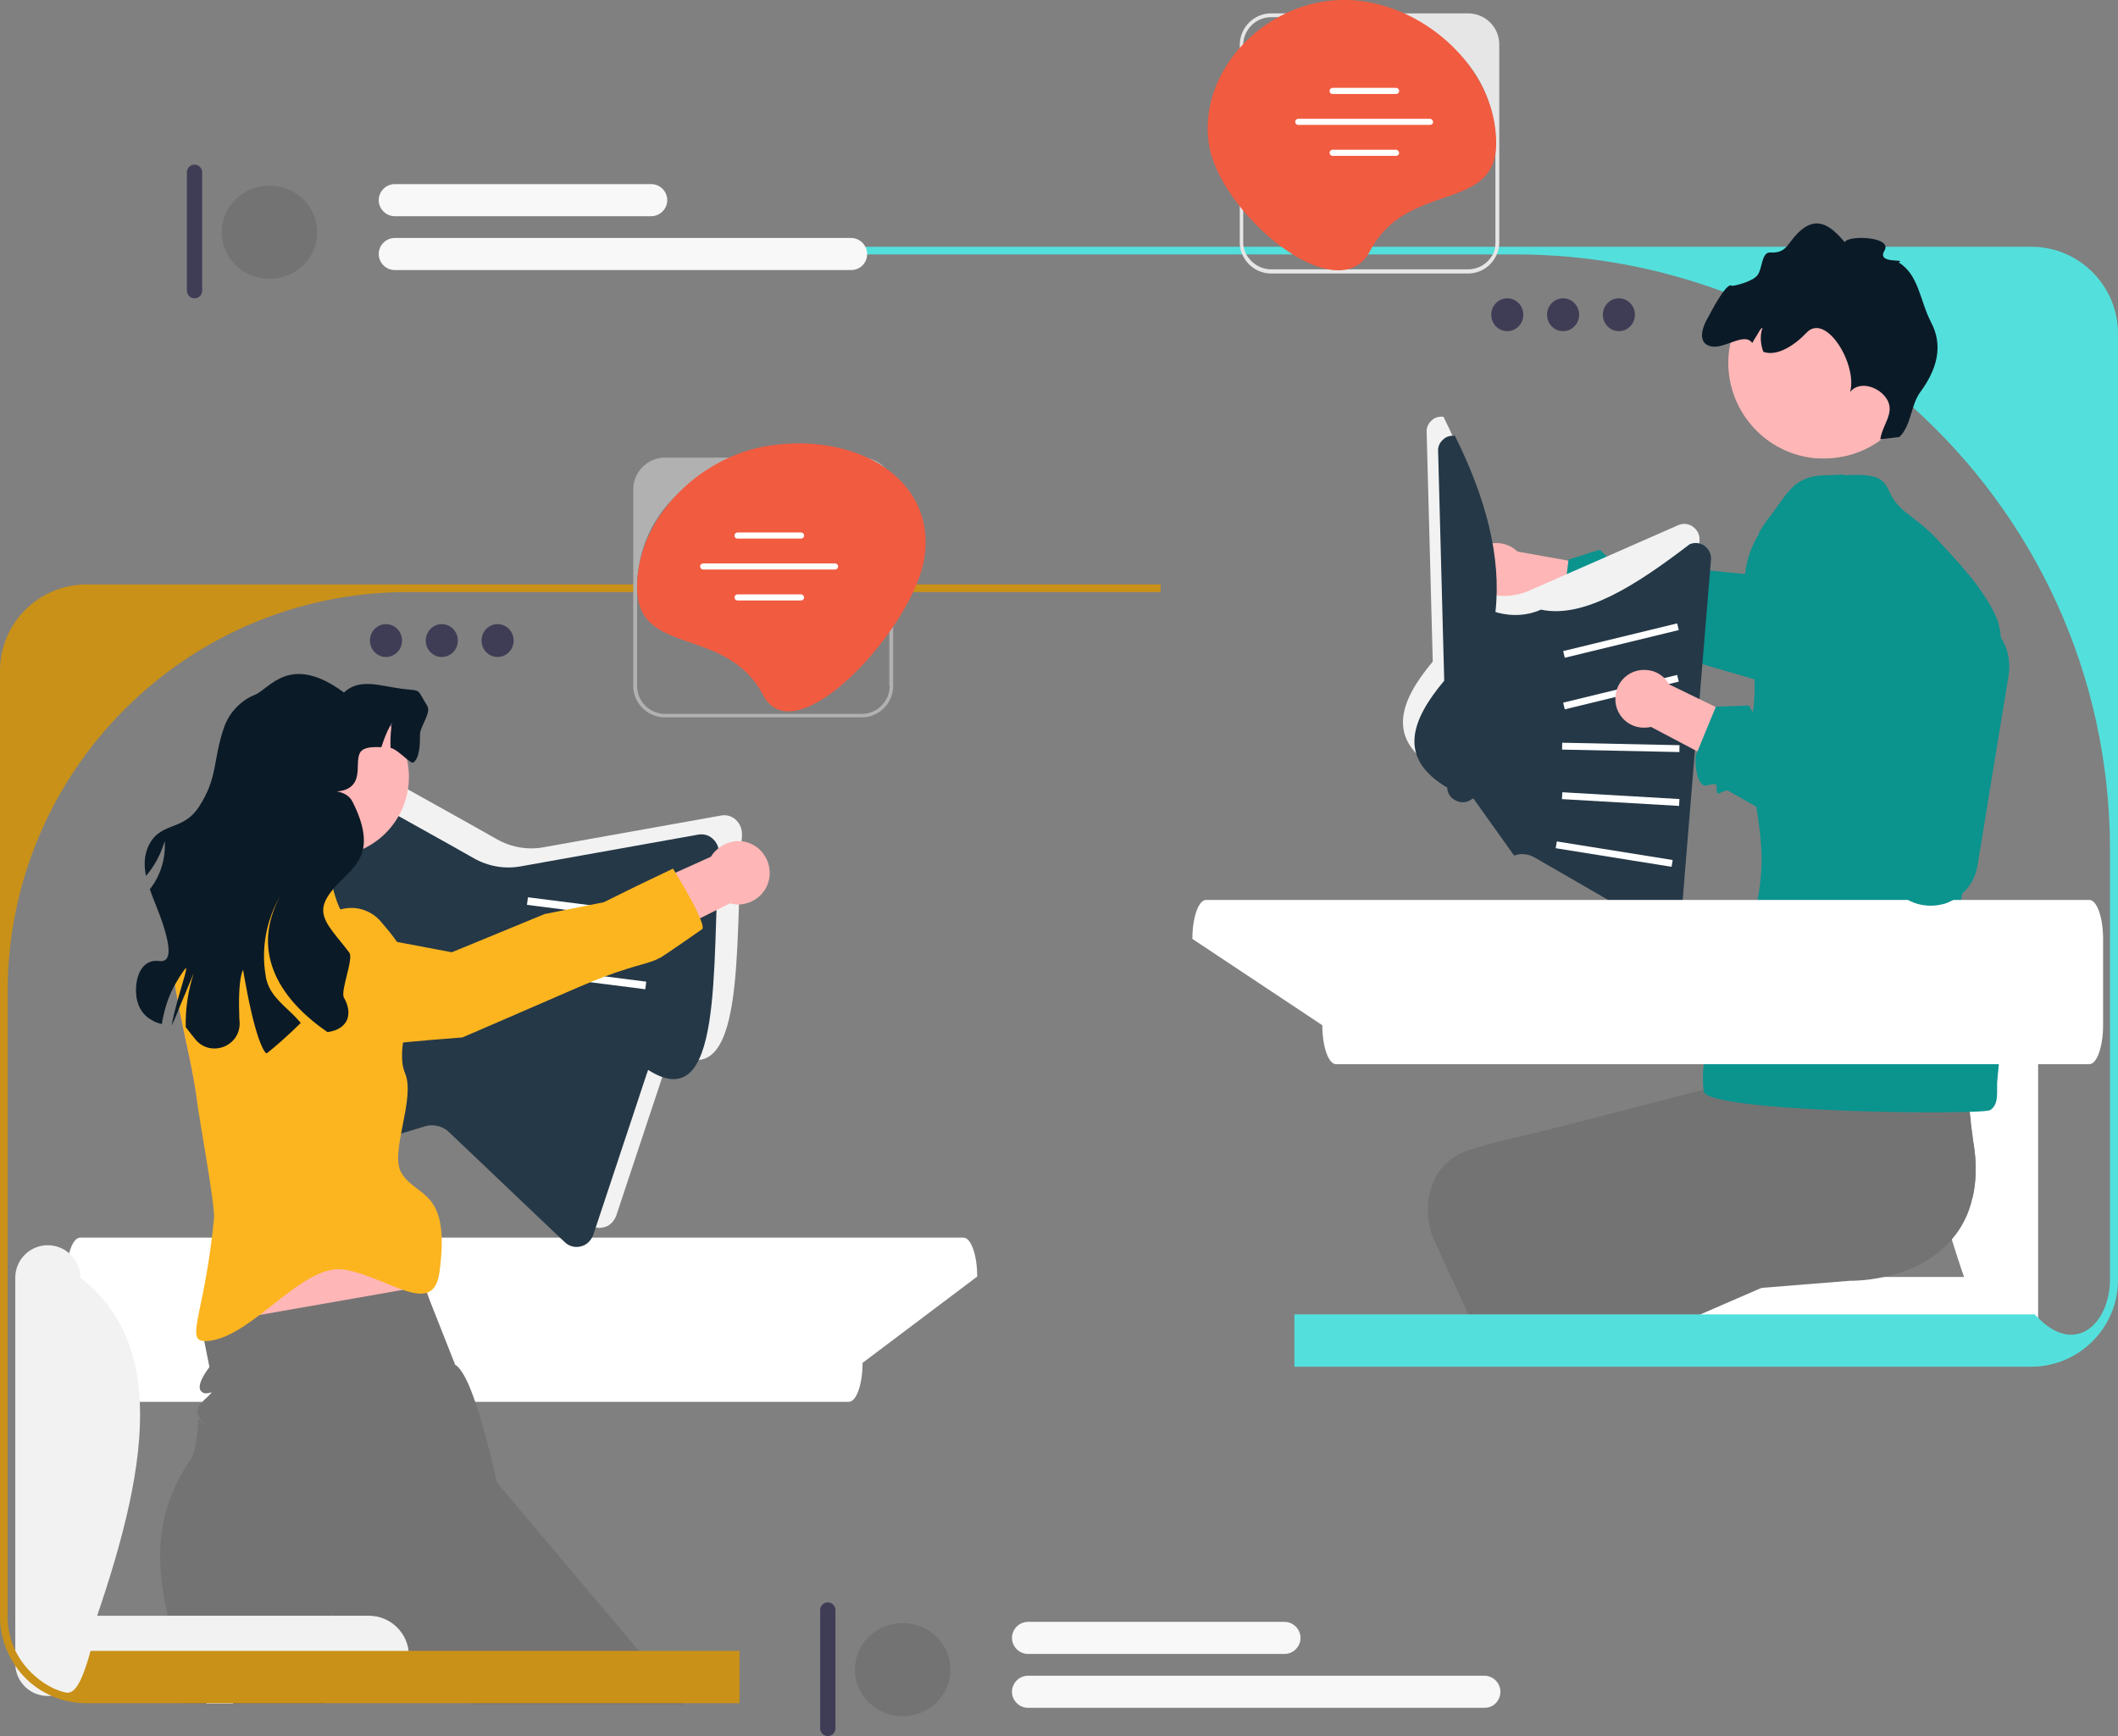 <svg width="438" height="359" viewBox="0 0 438 359" fill="none" xmlns="http://www.w3.org/2000/svg">
<rect x="0" y="0" width="438" height="359" fill="#808080" stroke="none"/>
<g clip-path="url(#clip0_1329_25111)">
<path d="M385.838 267.69H380.859V282.461H385.838V267.69Z" fill="#F2F2F2"/>
<path d="M411.131 279.064H355.571C351.461 279.064 348.062 275.747 348.062 271.56C348.062 267.453 351.382 264.057 355.571 264.057H411.131C415.24 264.057 418.639 267.374 418.639 271.56C418.56 275.747 415.24 279.064 411.131 279.064Z" fill="white"/>
<path d="M415.396 279.064C418.716 279.064 421.482 276.379 421.482 272.982V201.103C421.482 197.786 418.795 195.021 415.396 195.021C412.077 195.021 409.311 197.707 409.311 201.103C390.896 215.163 398.404 243.125 409.311 272.982C409.311 276.379 411.998 279.064 415.396 279.064Z" fill="white"/>
<path d="M407.966 247.469C407.176 251.181 405.595 254.025 403.62 256.316C399.668 260.976 394.057 263.109 389.631 264.056C385.679 264.925 382.597 264.846 382.597 264.846L363.945 266.347L349.166 267.532L334.308 268.717C335.177 272.271 335.968 276.379 336.758 280.723C336.837 281.276 336.916 281.75 336.995 282.303H306.883L306.409 280.723L303.327 271.086L297.004 257.343C295.819 255.131 295.266 252.682 295.266 250.234C295.266 248.575 295.503 246.995 296.056 245.415V245.336C297.241 241.703 300.245 238.859 303.959 237.754L308.464 236.411C321.109 233.488 338.892 228.828 352.406 225.273C363.708 222.272 372.086 219.981 372.086 219.981V219.823L374.457 203.868L397.771 201.814L405.358 201.182C405.358 201.182 405.2 201.972 405.279 204.816C405.279 204.974 405.279 205.211 405.279 205.368C405.279 205.921 405.279 206.553 405.358 207.264C405.358 207.501 405.358 207.738 405.358 207.975C405.358 208.449 405.437 209.002 405.437 209.555C405.437 209.634 405.437 209.634 405.437 209.713C405.516 210.424 405.516 211.214 405.595 212.003C405.595 212.319 405.674 212.714 405.674 213.03C405.833 214.847 405.991 216.901 406.228 219.191C406.228 219.428 406.228 219.665 406.307 219.902C406.307 220.297 406.386 220.613 406.386 221.008C406.465 221.64 406.544 222.351 406.623 223.062C406.623 223.141 406.623 223.22 406.623 223.299C406.702 223.931 406.781 224.563 406.86 225.194C406.939 225.905 407.018 226.616 407.097 227.406C407.176 227.88 407.176 228.433 407.255 228.986C407.255 229.223 407.334 229.539 407.334 229.776C407.334 230.092 407.413 230.329 407.413 230.645C407.492 231.119 407.571 231.671 407.571 232.224C407.729 233.409 407.887 234.594 408.045 235.858C408.836 240.439 408.678 244.231 407.966 247.469Z" fill="#747373"/>
<path d="M407.967 247.469L401.882 250.076L369.399 264.056L364.025 266.426L350.747 272.192C351.143 274.167 351.538 276.142 351.933 278.116C352.17 279.064 352.328 280.012 352.565 280.881C352.723 281.434 352.802 281.908 352.96 282.461H326.089L325.852 280.881L325.062 274.72C323.481 273.298 322.612 270.691 322.058 267.848C321.505 265.004 321.347 262.003 321.189 259.949V259.87C320.952 256 328.46 253.472 331.542 251.023L335.257 249.839C342.923 244.546 354.225 236.49 365.21 228.749C369.399 225.826 373.509 222.904 377.302 220.139C389.236 211.687 398.483 205.053 398.483 205.053L397.772 202.13L405.359 201.498C405.359 201.498 405.201 202.288 405.28 205.131C405.28 205.289 405.28 205.526 405.28 205.684C405.28 206.237 405.28 206.869 405.359 207.58C405.359 207.817 405.359 208.054 405.359 208.291C405.359 208.765 405.438 209.318 405.438 209.871C405.438 209.95 405.438 209.95 405.438 210.029C405.517 210.74 405.517 211.529 405.596 212.319C405.596 212.635 405.675 213.03 405.675 213.346C405.833 215.163 405.991 217.217 406.228 219.507C406.228 219.744 406.228 219.981 406.307 220.218C406.307 220.613 406.387 220.929 406.387 221.324C406.466 221.956 406.545 222.667 406.624 223.378C406.624 223.457 406.624 223.536 406.624 223.615C406.703 224.247 406.782 224.878 406.861 225.51C406.94 226.221 407.019 226.932 407.098 227.722C407.177 228.196 407.256 228.749 407.256 229.302C407.256 229.539 407.335 229.855 407.335 230.092C407.335 230.408 407.414 230.645 407.414 230.961C407.493 231.434 407.572 231.987 407.572 232.54C407.73 233.725 407.888 234.91 408.046 236.174C408.837 240.439 408.678 244.23 407.967 247.469Z" fill="#747373"/>
<path d="M412.788 209.476C414.053 214.768 413.5 218.402 413.025 223.615C412.867 225.511 413.5 228.275 411.603 229.539C410.022 230.645 352.881 230.092 352.328 225.669C351.696 220.692 352.881 215.4 355.331 210.898C359.757 202.762 362.286 192.731 363.551 185.622C366.317 170.693 360.152 162.557 362.444 147.708C362.84 145.18 362.919 142.81 362.84 140.441C362.523 132.463 360.073 125.67 360.864 118.798C361.18 115.954 362.049 113.111 363.867 110.188C364.42 109.319 364.973 108.451 365.685 107.503C369.794 102.289 370.822 98.419 377.935 98.419C379.041 98.419 380.148 98.34 381.333 98.261C383.23 98.182 385.127 98.103 386.786 98.419C390.817 99.13 389.948 101.658 392.556 104.501L393.583 105.528C396.112 107.503 398.325 109.082 400.538 111.452C404.964 116.27 410.259 121.72 412.867 127.724C414.606 131.831 413.579 138.071 413.5 142.494C413.421 148.181 411.682 153 410.18 158.45C408.916 163.189 408.52 168.165 407.651 172.984C406.545 179.224 405.517 185.464 404.964 191.704C404.569 196.68 411.524 188.465 411.524 193.441C411.682 198.734 411.603 204.5 412.788 209.476Z" fill="#0B938E"/>
<path d="M313.838 114.058L331.462 117.218L331.067 127.486L312.574 123.458C312.099 123.774 311.546 123.932 310.914 124.09C307.674 124.801 304.512 122.747 303.801 119.509C303.09 116.27 305.144 113.111 308.385 112.4C310.361 112.005 312.415 112.716 313.838 114.058Z" fill="#FFB6B6"/>
<path d="M384.336 138.229C383.546 139.809 382.361 141.151 380.78 142.178C378.488 143.679 375.801 144.074 373.351 143.521C373.035 143.442 372.007 143.205 370.506 142.731C370.269 142.652 369.952 142.573 369.636 142.494C367.898 142.02 365.527 141.309 362.919 140.52C360.31 139.73 357.307 138.861 354.225 137.992C353.277 137.676 352.328 137.439 351.38 137.123C344.267 135.069 336.759 133.016 331.305 131.673C331.068 131.594 329.725 132.858 329.488 132.779C329.092 132.7 329.013 131.199 328.697 131.12C327.907 130.962 326.959 132.147 326.326 131.989C324.034 131.436 323.086 126.539 323.086 126.539L323.165 125.749L324.35 115.875V115.717L330.831 113.664L332.965 115.717L335.968 114.454L338.734 116.507L344.425 117.06L346.875 117.297H347.033L360.864 118.719L364.894 119.114C364.578 117.455 364.341 115.875 364.104 114.217C364.025 113.743 364.025 113.348 363.946 112.874C363.867 111.926 363.788 110.978 363.788 110.03C364.341 109.161 364.894 108.292 365.606 107.345C369.715 102.131 370.743 98.261 377.856 98.261C378.962 98.261 380.069 98.182 381.254 98.103L383.072 114.296L385.048 132.068L385.127 132.621C385.443 134.753 385.127 136.649 384.336 138.229Z" fill="#0B938E"/>
<path d="M350.114 108.924C349.245 108.292 348.06 108.134 347.032 108.608L316.288 122.115C313.522 123.379 310.361 123.537 307.358 122.747L306.884 122.589C308.148 111.215 304.908 99.051 298.506 86.176C297.716 86.097 296.846 86.255 296.214 86.808C295.424 87.44 294.95 88.388 295.029 89.335L295.977 124.959L296.293 136.807C289.259 145.18 286.73 152.921 296.925 158.924C296.925 160.029 297.558 161.056 298.585 161.53C299.533 162.083 300.719 162.083 301.667 161.53L302.3 161.135L310.756 172.984C311.309 172.747 311.942 172.668 312.495 172.668C313.285 172.668 314.155 172.905 314.866 173.299L330.198 182.146L340.631 188.149C341.579 188.702 342.685 188.702 343.634 188.228C344.582 187.754 345.214 186.806 345.293 185.701L345.61 182.146L346.558 170.456L348.139 151.183L348.929 141.941L349.087 140.598L351.458 111.768C351.537 110.662 351.063 109.635 350.114 108.924Z" fill="#F2F2F2"/>
<path d="M352.486 112.874C351.616 112.242 350.431 112.084 349.403 112.558C338.26 121.088 327.511 127.96 318.66 126.065C315.893 127.328 312.732 127.486 309.729 126.696L309.255 126.538C310.519 115.164 307.279 103 300.877 90.125C300.087 90.046 299.217 90.204 298.585 90.757C297.795 91.389 297.321 92.337 297.4 93.284L298.348 128.908L298.664 140.756C291.63 149.129 289.101 156.87 299.296 162.873C299.296 163.979 299.929 165.006 300.956 165.479C301.905 166.032 303.09 166.032 304.038 165.479L304.671 165.085L313.127 176.933C313.68 176.696 314.313 176.617 314.866 176.617C315.656 176.617 316.526 176.854 317.237 177.249L332.569 186.095L343.002 192.098C343.95 192.651 345.056 192.651 346.005 192.177C346.953 191.703 347.586 190.756 347.665 189.65L347.981 186.095L348.929 174.405L350.51 155.132L351.3 145.89L351.458 144.548L353.829 115.717C353.908 114.611 353.434 113.584 352.486 112.874Z" fill="#253847"/>
<path d="M346.838 128.907L323.262 134.637L323.598 136.018L347.174 130.288L346.838 128.907Z" fill="white"/>
<path d="M346.834 139.57L323.258 145.3L323.594 146.682L347.17 140.952L346.834 139.57Z" fill="white"/>
<path d="M323.065 153.586L323.035 155.007L347.293 155.518L347.323 154.097L323.065 153.586Z" fill="white"/>
<path d="M323.09 163.827L323.008 165.247L347.23 166.654L347.312 165.234L323.09 163.827Z" fill="white"/>
<path d="M321.948 173.998L321.723 175.402L345.68 179.245L345.906 177.841L321.948 173.998Z" fill="white"/>
<path d="M249.427 186.096H432.072C433.653 186.096 434.917 189.729 434.917 194.152V212.004C434.917 216.427 433.653 220.061 432.072 220.061H276.298C274.718 220.061 273.453 216.427 273.453 212.004L246.582 194.152C246.582 189.729 247.847 186.096 249.427 186.096Z" fill="white"/>
<path d="M380.621 72.037C380.463 71.8 380.384 71.642 380.226 71.405C380.068 71.168 379.91 71.01 379.831 70.773C379.752 70.694 379.673 70.615 379.594 70.457C378.883 69.51 378.092 68.799 377.302 68.404C377.223 68.404 377.223 68.325 377.144 68.325C376.986 68.246 376.907 68.167 376.749 68.167C376.512 68.088 376.275 68.009 376.037 68.009C375.879 68.009 375.8 68.009 375.642 68.009C375.563 68.009 375.484 68.009 375.405 68.009C375.326 68.009 375.326 68.009 375.247 68.009C375.168 68.009 375.089 68.009 375.089 68.009C375.01 68.009 374.931 68.088 374.852 68.088C374.773 68.088 374.694 68.167 374.694 68.167C374.615 68.167 374.536 68.246 374.457 68.246C374.378 68.246 374.299 68.325 374.299 68.325C374.22 68.404 374.141 68.404 374.141 68.483C376.591 69.826 378.962 71.326 381.254 72.827C380.937 72.59 380.779 72.274 380.621 72.037Z" fill="#3F3D56"/>
<path d="M380.621 72.037C380.463 71.8 380.384 71.642 380.226 71.405C380.068 71.168 379.91 71.01 379.831 70.773C379.752 70.694 379.673 70.615 379.594 70.457C378.883 69.51 378.092 68.799 377.302 68.404C377.223 68.404 377.223 68.325 377.144 68.325C376.986 68.246 376.907 68.167 376.749 68.167C376.512 68.088 376.275 68.009 376.037 68.009C375.879 68.009 375.8 68.009 375.642 68.009C375.563 68.009 375.484 68.009 375.405 68.009C375.326 68.009 375.326 68.009 375.247 68.009C375.168 68.009 375.089 68.009 375.089 68.009C375.01 68.009 374.931 68.088 374.852 68.088C374.773 68.088 374.694 68.167 374.694 68.167C374.615 68.167 374.536 68.246 374.457 68.246C374.378 68.246 374.299 68.325 374.299 68.325C374.22 68.404 374.141 68.404 374.141 68.483C376.591 69.826 378.962 71.326 381.254 72.827C380.937 72.59 380.779 72.274 380.621 72.037Z" fill="#3F3D56"/>
<path d="M420.061 51.026H164.152V52.606H313.366C328.541 52.606 343.004 55.371 356.439 60.347C358.257 61.058 360.075 61.769 361.893 62.559C366.002 64.296 370.033 66.35 373.906 68.562C376.356 69.904 378.727 71.405 381.018 72.906C385.919 76.144 390.66 79.778 395.007 83.648C395.165 83.806 395.402 83.964 395.56 84.201C420.614 106.713 436.341 139.335 436.341 175.669V264.61C436.341 273.456 429.307 280.644 421.325 272.35C421.167 272.192 420.93 271.956 420.772 271.798H267.685V282.619H420.061C429.94 282.619 438.001 274.562 438.001 264.689V68.957C438.001 59.083 429.94 51.026 420.061 51.026Z" fill="#53E0DC"/>
<path d="M380.621 72.037C380.463 71.8 380.384 71.642 380.226 71.405C380.068 71.168 379.91 71.01 379.831 70.773C379.752 70.694 379.673 70.615 379.594 70.457C378.883 69.51 378.092 68.799 377.302 68.404C377.223 68.404 377.223 68.325 377.144 68.325C376.986 68.246 376.907 68.167 376.749 68.167C376.512 68.088 376.275 68.009 376.037 68.009C375.879 68.009 375.8 68.009 375.642 68.009C375.563 68.009 375.484 68.009 375.405 68.009C375.326 68.009 375.326 68.009 375.247 68.009C375.168 68.009 375.089 68.009 375.089 68.009C375.01 68.009 374.931 68.088 374.852 68.088C374.773 68.088 374.694 68.167 374.694 68.167C374.615 68.167 374.536 68.246 374.457 68.246C374.378 68.246 374.299 68.325 374.299 68.325C374.22 68.404 374.141 68.404 374.141 68.483C376.591 69.826 378.962 71.326 381.254 72.827C380.937 72.59 380.779 72.274 380.621 72.037Z" fill="#3F3D56"/>
<path d="M380.621 72.037C380.463 71.8 380.384 71.642 380.226 71.405C380.068 71.168 379.91 71.01 379.831 70.773C379.752 70.694 379.673 70.615 379.594 70.457C378.883 69.51 378.092 68.799 377.302 68.404C377.223 68.404 377.223 68.325 377.144 68.325C376.986 68.246 376.907 68.167 376.749 68.167C376.512 68.088 376.275 68.009 376.037 68.009C375.879 68.009 375.8 68.009 375.642 68.009C375.563 68.009 375.484 68.009 375.405 68.009C375.326 68.009 375.326 68.009 375.247 68.009C375.168 68.009 375.089 68.009 375.089 68.009C375.01 68.009 374.931 68.088 374.852 68.088C374.773 68.088 374.694 68.167 374.694 68.167C374.615 68.167 374.536 68.246 374.457 68.246C374.378 68.246 374.299 68.325 374.299 68.325C374.22 68.404 374.141 68.404 374.141 68.483C376.591 69.826 378.962 71.326 381.254 72.827C380.937 72.59 380.779 72.274 380.621 72.037Z" fill="#3F3D56"/>
<path d="M380.621 72.037C380.463 71.8 380.384 71.642 380.226 71.405C380.068 71.168 379.91 71.01 379.831 70.773C379.752 70.694 379.673 70.615 379.594 70.457C378.883 69.51 378.092 68.799 377.302 68.404C377.223 68.404 377.223 68.325 377.144 68.325C376.986 68.246 376.907 68.167 376.749 68.167C376.512 68.088 376.275 68.009 376.037 68.009C375.879 68.009 375.8 68.009 375.642 68.009C375.563 68.009 375.484 68.009 375.405 68.009C375.326 68.009 375.326 68.009 375.247 68.009C375.168 68.009 375.089 68.009 375.089 68.009C375.01 68.009 374.931 68.088 374.852 68.088C374.773 68.088 374.694 68.167 374.694 68.167C374.615 68.167 374.536 68.246 374.457 68.246C374.378 68.246 374.299 68.325 374.299 68.325C374.22 68.404 374.141 68.404 374.141 68.483C376.591 69.826 378.962 71.326 381.254 72.827C380.937 72.59 380.779 72.274 380.621 72.037Z" fill="#3F3D56"/>
<path d="M374.851 94.706C375.325 94.785 375.799 94.785 376.194 94.785C377.617 94.864 379.04 94.785 380.383 94.548C384.493 93.916 388.286 91.942 391.132 89.098C394.214 86.097 396.269 82.068 396.822 77.487C398.166 66.666 390.42 56.792 379.593 55.449C368.923 54.107 359.202 61.611 357.622 72.195C357.622 72.353 357.543 72.511 357.543 72.669C356.278 83.49 363.944 93.364 374.851 94.706Z" fill="#FFB6B6"/>
<path d="M353.197 71.405C356.043 72.827 360.627 68.403 362.365 70.931C362.681 70.378 362.998 69.825 363.314 69.351C363.63 68.877 364.025 67.93 364.499 67.772C363.946 69.193 364.025 71.089 364.657 72.748C367.423 73.775 371.059 71.484 373.588 68.798C377.619 64.533 384.178 75.433 382.598 81.041C384.574 78.593 388.841 80.015 390.343 82.779C391.765 85.544 389.315 87.755 388.841 90.836L392.793 90.362C395.322 87.913 395.085 83.806 397.14 81.041C400.617 76.302 401.882 71.484 399.353 66.666C397.061 62.321 396.824 56.792 392.635 54.265C394.453 53.396 387.972 54.739 389.711 51.816C391.449 48.893 382.123 48.577 381.491 50.078C378.804 46.919 376.117 44.786 372.798 47.314C369.557 49.841 369.873 52.448 366.08 52.211C364.262 52.132 364.499 55.449 363.472 56.871C362.444 58.293 358.335 59.241 358.098 59.083C356.991 58.214 353.356 65.402 353.356 65.402C353.356 65.402 350.352 70.062 353.197 71.405Z" fill="#0B1A27"/>
<path d="M303.565 2.765H262.864C259.307 2.765 256.383 5.687 256.383 9.321V49.999C256.383 50.394 256.383 50.71 256.462 51.105C256.541 51.658 256.699 52.211 256.936 52.685C257.963 54.976 260.255 56.555 262.864 56.555H303.565C306.253 56.555 308.465 54.976 309.493 52.685C309.73 52.211 309.888 51.658 309.967 51.105C310.046 50.789 310.046 50.394 310.046 49.999V9.321C310.125 5.687 307.201 2.765 303.565 2.765ZM308.703 52.606C307.754 54.423 305.857 55.687 303.565 55.687H262.864C260.651 55.687 258.754 54.423 257.726 52.606C257.489 52.132 257.252 51.579 257.173 51.026C257.094 50.71 257.094 50.315 257.094 49.92V9.321C257.094 9.242 257.094 9.163 257.094 9.084C257.252 6.003 259.781 3.555 262.864 3.555H283.412C290.92 3.555 297.717 6.793 302.459 11.927L302.538 12.006C305.778 15.561 307.991 19.984 308.861 24.96C308.861 25.118 308.94 25.355 308.94 25.513C308.94 25.592 308.94 25.592 308.94 25.592C309.098 26.856 309.256 28.12 309.256 29.463V49.999C309.256 50.394 309.256 50.71 309.177 51.105C309.177 51.579 308.94 52.132 308.703 52.606Z" fill="#E6E6E6"/>
<path d="M309.412 29.62C309.412 15.166 296.451 2.528 282.225 0.316C264.126 -2.528 247.53 13.428 249.98 29.699C252.034 43.996 276.614 64.691 283.331 51.895C290.919 37.282 309.412 44.075 309.412 29.62Z" fill="#F15B40"/>
<path d="M288.709 18.167H275.589C275.273 18.167 274.957 18.404 274.957 18.799C274.957 19.194 275.194 19.431 275.589 19.431H288.709C289.025 19.431 289.341 19.194 289.341 18.799C289.341 18.404 289.025 18.167 288.709 18.167Z" fill="white"/>
<path d="M288.709 30.963H275.589C275.273 30.963 274.957 31.2 274.957 31.595C274.957 31.911 275.194 32.227 275.589 32.227H288.709C289.025 32.227 289.341 31.99 289.341 31.595C289.262 31.279 289.025 30.963 288.709 30.963Z" fill="white"/>
<path d="M295.742 24.565H268.476C268.16 24.565 267.844 24.802 267.844 25.197C267.844 25.513 268.081 25.829 268.476 25.829H295.742C296.058 25.829 296.375 25.592 296.375 25.197C296.296 24.881 296.058 24.565 295.742 24.565Z" fill="white"/>
<path d="M345.214 141.546L361.336 149.366L358.175 159.161L341.42 150.314C340.867 150.472 340.235 150.472 339.681 150.472C336.362 150.314 333.833 147.47 334.07 144.153C334.228 140.835 337.073 138.308 340.393 138.545C342.448 138.624 344.186 139.808 345.214 141.546Z" fill="#FFB6B6"/>
<path d="M413.817 131.91C412.315 129.54 409.865 127.802 406.862 127.17L404.649 126.775C399.117 137.123 393.98 147.628 393.031 160.424L369.559 151.183L368.531 150.788L366.397 148.023L363.157 148.418L362.604 147.47L361.655 145.89L354.859 146.127L354.78 146.285L351.46 154.342L350.986 155.448L350.67 156.238C350.67 156.238 350.512 158.45 350.986 160.266C351.223 161.214 351.618 162.004 352.329 162.399C352.883 162.715 354.147 161.846 354.859 162.241C355.175 162.399 354.859 163.821 355.175 164.058C355.412 164.216 356.992 163.347 357.23 163.426C359.047 164.453 361.102 165.637 363.315 166.901C364.422 167.533 365.607 168.244 366.713 168.955C378.885 176.301 393.427 185.463 394.612 186.095C394.691 186.174 394.77 186.174 394.849 186.253C397.062 187.359 399.591 187.596 402.12 186.885C402.673 186.727 403.148 186.49 403.622 186.253C404.491 185.858 405.281 185.305 405.914 184.674C407.494 183.252 408.522 181.277 408.917 179.144L415.398 139.492C415.793 136.57 415.161 133.963 413.817 131.91Z" fill="#0B938E"/>
<path d="M16.595 255.921H199.24C200.821 255.921 202.085 259.554 202.085 263.978L178.375 281.829C178.375 286.252 177.111 289.886 175.53 289.886H16.595C15.014 289.886 13.75 286.252 13.75 281.829V263.978C13.75 259.475 15.014 255.921 16.595 255.921Z" fill="white"/>
<path d="M92.074 175.906L95.314 197.312L83.38 200.866L80.772 178.118C80.219 177.644 79.823 177.091 79.428 176.459C77.374 173.062 78.48 168.56 81.878 166.506C85.277 164.453 89.782 165.558 91.837 168.955C93.101 171.246 93.101 173.773 92.074 175.906Z" fill="#FFB6B6"/>
<path d="M98.711 206.237C99.58 215.874 93.811 211.687 89.306 221.087C87.567 224.641 82.509 224.167 80.612 227.406C77.767 232.382 80.375 254.736 75.238 257.5C70.101 260.265 67.73 252.287 63.62 248.18C59.669 244.151 55.006 245.731 51.607 241.229C48.209 236.726 44.336 232.698 40.938 228.196C40.859 228.117 40.78 228.038 40.78 227.959C39.199 215.637 34.141 201.182 36.275 194.626C39.12 193.599 42.123 192.888 44.494 192.967C48.841 193.046 47.023 195.416 50.817 197.311C53.978 198.891 57.851 207.185 60.933 209.002C63.146 210.344 68.441 220.692 71.287 219.744C75.87 218.322 80.375 197.153 79.348 193.283C78.4 190.045 73.895 186.016 73.816 182.778C73.816 182.699 73.816 182.541 73.816 182.383C78.4 184.041 86.856 179.855 91.519 181.356C94.838 182.462 98.79 186.49 99.027 189.966C99.185 193.441 98.395 202.683 98.711 206.237Z" fill="#6C63FF"/>
<path d="M152.454 169.824C151.664 168.876 150.399 168.402 149.135 168.639L112.464 175.195C109.144 175.827 105.667 175.195 102.743 173.537L97.289 170.456L87.094 164.769L85.118 163.663L76.82 159.003L74.212 157.581C73.184 157.028 71.999 156.949 70.971 157.423C69.944 157.897 69.233 158.845 68.996 159.951L66.466 171.957L66.308 172.826L64.886 179.619L61.25 196.443L60.697 199.129L60.46 200.313L58.642 209.002L58.326 210.582L53.426 233.488L53.031 235.463C52.794 236.569 53.11 237.675 53.821 238.544C53.9 238.623 53.979 238.702 54.137 238.86C55.086 239.728 56.35 240.044 57.615 239.649L58.642 239.333L66.388 236.964L84.091 231.593L87.884 230.408L92.547 228.986C93.022 228.828 93.496 228.749 94.049 228.749C95.314 228.749 96.657 229.223 97.606 230.171L120.525 251.972L121.552 252.919C122.422 253.788 123.686 254.104 124.872 253.788C125.899 253.551 126.69 252.84 127.164 251.972C127.243 251.814 127.322 251.656 127.401 251.498L133.803 232.225L134.909 228.907L138.465 218.165L138.782 217.296C154.43 227.327 151.901 195.732 153.403 173.3C153.561 172.115 153.324 170.772 152.454 169.824Z" fill="#F2F2F2"/>
<path d="M147.712 173.773C146.922 172.825 145.657 172.352 144.393 172.589L107.721 179.145C104.402 179.776 100.925 179.144 98 177.486L92.547 174.405L82.352 168.718L80.376 167.612L72.078 162.952L69.47 161.53C68.442 160.977 67.257 160.898 66.229 161.372C65.202 161.846 64.49 162.794 64.253 163.9L61.724 175.906L61.566 176.775L60.144 183.568L56.508 200.392L55.955 203.078L55.718 204.263L53.9 212.951L53.584 214.531L48.684 237.438L48.289 239.412C48.052 240.518 48.368 241.624 49.079 242.493C49.158 242.572 49.237 242.651 49.395 242.809C50.344 243.678 51.608 243.994 52.873 243.599L53.9 243.283L61.645 240.913L79.349 235.542L83.142 234.357L87.805 232.935C88.279 232.777 88.754 232.698 89.307 232.698C90.571 232.698 91.915 233.172 92.863 234.12L115.783 255.921L116.81 256.869C117.68 257.737 118.944 258.053 120.13 257.737C121.157 257.5 121.947 256.79 122.422 255.921C122.501 255.763 122.58 255.605 122.659 255.447L129.06 236.174L130.167 232.856L133.723 222.114L134.039 221.245C149.688 231.277 147.159 199.681 148.66 177.249C148.819 176.064 148.581 174.721 147.712 173.773Z" fill="#253847"/>
<path d="M44.258 243.046L44.969 274.799L90.018 273.535L80.929 238.385L44.258 243.046Z" fill="#FFB6B6"/>
<path d="M97.607 352.286C98.16 349.679 96.422 351.812 95.236 350.706L95.157 350.627C93.893 349.205 92.233 348.573 92.233 346.757C92.233 345.019 89.151 346.599 87.412 344.861C87.017 344.466 85.989 343.755 84.567 342.886C80.062 340.122 71.843 335.54 69.392 334.198C68.918 333.961 68.681 333.803 68.681 333.803C68.681 333.803 68.681 333.961 68.681 334.198C68.523 335.856 67.97 342.57 67.338 350.785C67.259 351.338 67.259 351.812 67.18 352.365H38.016C38.016 351.812 38.096 351.259 38.096 350.785C38.175 348.337 37.937 346.046 37.384 344.071C36.357 340.596 35.408 337.357 34.697 334.198C32.089 322.665 32.089 312.634 39.439 301.734C40.783 299.759 41.02 293.361 41.02 293.361C41.02 293.361 43.549 295.81 44.181 296.441C44.023 296.283 43.707 295.968 43.154 295.415C40.229 292.492 40.308 291.544 41.81 289.964C42.047 289.649 42.363 289.333 42.758 289.017C45.05 286.726 42.758 289.017 41.573 287.674C40.387 286.331 43.312 282.698 43.312 282.698L42.205 277.168L41.573 274.009L44.892 273.456L53.902 271.876L87.728 265.952L88.36 267.611L94.13 282.224C95.552 283.014 97.054 286.252 98.319 290.043C100.769 297.152 102.744 306.552 102.744 306.552L140.127 350.864L140.522 351.259C140.838 351.654 141.154 352.049 141.391 352.444H97.607V352.286Z" fill="#747373"/>
<path d="M48.212 338.068H42.68V352.286H48.212V338.068Z" fill="#E6E6E6"/>
<path d="M14.623 334.119H76.268C80.852 334.119 84.567 337.831 84.567 342.412C84.567 346.994 80.852 350.706 76.268 350.706H14.623C10.039 350.706 6.324 346.994 6.324 342.412C6.324 337.831 10.039 334.119 14.623 334.119Z" fill="#F2F2F2"/>
<path d="M9.878 350.706C6.163 350.706 3.16 347.705 3.16 343.992V264.214C3.16 260.502 6.163 257.5 9.878 257.5C13.592 257.5 16.596 260.502 16.596 264.214C36.986 279.854 28.688 310.896 16.596 343.992C16.596 347.705 13.592 350.706 9.878 350.706Z" fill="#F2F2F2"/>
<path d="M90.887 263.03C89.622 272.587 80.454 264.136 71.287 262.556C62.751 261.055 52.635 275.984 43.467 277.248C37.539 278.037 42.202 273.14 44.257 251.971C44.494 249.207 41.175 231.198 40.78 227.959C39.199 215.637 34.141 201.182 36.275 194.626C36.67 193.52 37.223 192.573 38.093 192.02C42.123 189.176 43.941 186.885 46.707 182.857C48.999 179.382 50.659 176.696 55.006 176.459C59.036 176.222 63.62 177.091 67.572 177.96C71.84 178.908 67.019 178.592 68.046 180.961C68.52 182.146 69.39 186.411 70.417 188.07C73.42 187.201 76.661 188.149 78.716 190.519C81.087 193.283 83.221 195.811 84.722 199.76C86.935 205.685 81.324 216.19 83.774 221.956C85.987 227.169 80.533 238.307 82.983 242.493C86.066 247.785 93.258 245.652 90.887 263.03Z" fill="#FCB51F"/>
<path d="M109.176 185.548L108.977 187.115L135.711 190.519L135.911 188.952L109.176 185.548Z" fill="white"/>
<path d="M107.7 193.274L107.5 194.841L134.235 198.245L134.434 196.678L107.7 193.274Z" fill="white"/>
<path d="M106.911 199.593L106.711 201.16L133.446 204.565L133.645 202.998L106.911 199.593Z" fill="white"/>
<path d="M68.126 177.091C77.205 177.091 84.565 169.735 84.565 160.661C84.565 151.588 77.205 144.232 68.126 144.232C59.047 144.232 51.688 151.588 51.688 160.661C51.688 169.735 59.047 177.091 68.126 177.091Z" fill="#FFB6B6"/>
<path d="M147.002 177.17L129.141 185.227L132.381 196.048L150.954 186.807C151.586 186.965 152.218 187.044 152.85 187.044C156.486 186.886 159.331 183.884 159.173 180.251C159.015 176.617 156.012 173.774 152.376 173.932C150.084 174.09 148.109 175.353 147.002 177.17Z" fill="#FFB6B6"/>
<path d="M131.746 183.173L124.87 186.57L112.62 189.018L95.944 195.89L93.415 196.917L81.718 194.705L73.657 193.126L70.97 192.652L61.249 190.835L59.352 190.677C58.799 190.519 58.245 190.361 57.613 190.282C55.716 189.887 53.503 189.571 51.211 189.492C50.5 189.492 49.789 189.413 49.157 189.413C43.229 189.413 37.618 190.835 37.46 195.021C37.381 198.497 38.013 201.735 39.356 204.737C39.594 205.211 39.752 205.606 39.989 206.08C42.755 211.372 47.734 215.479 53.661 217.138C54.926 217.533 56.349 217.77 57.692 217.849H58.008L59.115 217.77L60.853 217.612L64.094 217.296L89.621 215.005L92.704 214.768L95.549 214.531H95.628C99.263 212.952 109.222 208.686 119.338 204.263C128.585 200.235 132.457 199.682 135.223 198.655C135.777 198.418 136.251 198.181 136.725 197.944C137.199 197.707 145.181 192.178 145.261 192.099C145.419 191.783 145.261 191.072 144.865 190.124C143.838 187.438 141.151 182.857 139.807 180.645L139.175 179.619L131.746 183.173Z" fill="#FCB51F"/>
<path d="M17.941 120.852C8.061 120.852 0 128.829 0 138.703V334.277C0 338.068 1.185 341.544 3.161 344.466C4.979 347.152 7.508 349.285 10.511 350.627C12.803 351.654 15.253 352.207 17.861 352.207H152.929V341.386H18.731C16.202 350.627 14.542 350.311 12.961 349.837C11.065 349.285 9.405 348.337 7.903 347.152C5.927 345.572 4.268 343.597 3.161 341.307C2.134 339.174 1.581 336.804 1.581 334.277V205.053C1.581 159.398 38.647 122.431 84.328 122.431H240.023V120.852H17.941Z" fill="#C99118"/>
<path d="M86.857 151.894C86.857 153.552 86.857 156.949 85.356 157.739L84.96 157.581C84.723 157.423 84.407 157.186 84.012 156.87C82.985 156.001 81.641 154.816 80.772 154.658C80.693 153.237 80.772 151.815 80.93 150.393C80.93 150.077 81.009 149.682 81.088 149.366C80.93 149.603 80.851 149.84 80.693 150.077C79.902 151.499 79.349 153 78.875 154.5C77.373 154.5 75.397 154.342 74.528 155.527C73.343 157.344 75.002 161.214 72.157 162.952C71.525 163.347 70.734 163.584 69.628 163.663C70.734 163.821 72.236 164.374 72.947 165.875C74.449 168.876 75.713 172.352 75.081 175.59C75.002 176.064 74.844 176.538 74.607 177.012C73.422 179.776 70.814 181.593 68.838 183.884C68.838 183.884 68.759 183.963 68.759 184.042C67.257 185.859 66.704 187.28 66.862 188.702C67.178 191.23 69.628 193.52 72.236 196.996C73.184 198.26 70.339 204.895 71.13 206.316C71.92 207.659 72.394 209.397 71.762 210.898C71.051 212.477 69.47 213.188 67.731 213.425C62.752 210.029 58.405 205.605 56.509 200.471C54.849 196.048 54.928 190.993 57.852 185.464C55.086 190.282 53.98 196.127 54.928 201.656C54.928 201.814 55.007 202.051 55.007 202.209C55.165 202.92 55.402 203.631 55.718 204.263C57.141 207.106 60.065 208.923 62.199 211.53C61.251 212.477 59.828 213.82 58.326 215.163C57.062 216.269 55.876 217.296 55.086 217.849C54.533 217.375 53.98 216.111 53.426 214.531C53.189 213.899 53.031 213.188 52.794 212.477C51.529 208.054 50.581 202.288 50.265 200.55C49.554 201.893 49.317 205.684 49.475 209.634C49.475 210.187 49.475 210.819 49.554 211.372C49.791 216.348 43.626 218.717 40.465 215.005C39.833 214.215 39.121 213.346 38.41 212.398C38.331 208.607 38.884 204.816 40.07 201.261C40.07 201.182 40.149 201.103 40.149 201.103C39.991 201.34 38.331 205.448 36.987 208.607C36.355 210.266 35.723 211.609 35.486 212.083C35.723 210.661 36.197 208.844 36.671 207.027C37.778 203.078 39.042 199.365 38.252 200.392C37.462 201.419 36.75 202.604 36.118 203.71C34.854 206 34.063 208.528 33.589 211.056C33.51 211.293 33.51 211.53 33.51 211.767C32.799 211.609 32.087 211.372 31.455 210.977C29.321 209.871 28.215 207.659 28.136 205.29C27.978 201.577 29.558 198.26 32.957 198.734C34.221 198.892 34.775 198.181 34.854 196.917C35.012 194.389 33.273 189.729 32.245 187.201C31.771 186.095 31.376 184.99 30.981 183.884C33.194 181.119 34.3 177.486 34.063 173.931C33.273 176.538 32.008 179.066 30.191 181.119C29.796 179.224 29.796 177.407 30.428 175.59C32.72 169.666 37.62 172.194 41.097 166.901C45.128 160.74 43.942 157.423 46.313 150.472C47.341 147.47 49.712 144.864 52.715 143.679C55.718 142.494 59.907 134.911 71.13 143.205C71.288 143.047 71.525 142.889 71.683 142.731C74.844 140.361 78.796 141.862 82.985 142.415C87.41 142.968 85.988 142.178 88.359 145.97C89.228 147.391 86.857 150.235 86.857 151.894Z" fill="#0B1A27"/>
<path d="M183.04 96.76C182.17 95.812 180.985 95.101 179.641 94.785C179.167 94.706 178.693 94.627 178.219 94.627H137.517C133.96 94.627 130.957 97.55 130.957 101.183V141.862C130.957 145.417 133.881 148.339 137.517 148.339H178.219C181.775 148.339 184.699 145.417 184.699 141.862V101.183C184.778 99.525 184.146 97.945 183.04 96.76ZM183.988 141.862C183.988 145.022 181.38 147.628 178.219 147.628H137.517C134.355 147.628 131.747 145.022 131.747 141.862V121.325C131.747 121.167 131.747 121.009 131.747 120.772C131.747 119.588 131.905 118.482 132.063 117.376C132.063 117.218 132.143 116.981 132.143 116.823C133.012 111.926 135.225 107.423 138.465 103.869C143.207 98.656 150.004 95.417 157.591 95.417H178.14C181.301 95.417 183.909 98.024 183.909 101.183V141.862H183.988Z" fill="#B2B1B1"/>
<path d="M131.746 121.484C131.746 107.029 144.707 94.391 158.933 92.179C177.032 89.335 193.629 98.972 191.179 115.243C189.124 129.54 164.545 156.554 157.827 143.758C150.24 129.224 131.746 135.938 131.746 121.484Z" fill="#F15B40"/>
<path d="M165.654 110.109H152.535C152.218 110.109 151.902 110.346 151.902 110.741C151.902 111.136 152.139 111.373 152.535 111.373H165.654C165.97 111.373 166.286 111.136 166.286 110.741C166.286 110.346 165.97 110.109 165.654 110.109Z" fill="white"/>
<path d="M165.654 122.905H152.535C152.218 122.905 151.902 123.142 151.902 123.537C151.902 123.853 152.139 124.169 152.535 124.169H165.654C165.97 124.169 166.286 123.932 166.286 123.537C166.207 123.142 165.97 122.905 165.654 122.905Z" fill="white"/>
<path d="M172.688 116.507H145.421C145.105 116.507 144.789 116.744 144.789 117.139C144.789 117.455 145.026 117.771 145.421 117.771H172.688C173.004 117.771 173.32 117.534 173.32 117.139C173.32 116.744 173.004 116.507 172.688 116.507Z" fill="white"/>
<path d="M40.229 34.044C39.36 34.044 38.648 34.755 38.648 35.624V60.11C38.648 60.979 39.36 61.69 40.229 61.69C41.099 61.69 41.81 60.979 41.81 60.11V35.624C41.81 34.755 41.099 34.044 40.229 34.044Z" fill="#3F3D56"/>
<path d="M55.719 57.661C61.175 57.661 65.598 53.347 65.598 48.025C65.598 42.703 61.175 38.388 55.719 38.388C50.263 38.388 45.84 42.703 45.84 48.025C45.84 53.347 50.263 57.661 55.719 57.661Z" fill="#747373"/>
<path d="M134.671 44.707H81.64C79.822 44.707 78.32 43.206 78.32 41.39C78.32 39.573 79.822 38.072 81.64 38.072H134.671C136.488 38.072 137.99 39.573 137.99 41.39C137.99 43.206 136.488 44.707 134.671 44.707Z" fill="#F8F8F8"/>
<path d="M176.005 55.844H81.64C79.822 55.844 78.32 54.344 78.32 52.527C78.32 50.71 79.822 49.209 81.64 49.209H176.005C177.823 49.209 179.324 50.71 179.324 52.527C179.324 54.344 177.902 55.844 176.005 55.844Z" fill="#F8F8F8"/>
<path d="M171.186 331.354C170.317 331.354 169.605 332.065 169.605 332.934V357.42C169.605 358.289 170.317 359 171.186 359C172.055 359 172.767 358.289 172.767 357.42V332.934C172.767 332.065 172.055 331.354 171.186 331.354Z" fill="#3F3D56"/>
<path d="M186.676 354.893C192.132 354.893 196.555 350.578 196.555 345.256C196.555 339.934 192.132 335.62 186.676 335.62C181.22 335.62 176.797 339.934 176.797 345.256C176.797 350.578 181.22 354.893 186.676 354.893Z" fill="#747373"/>
<path d="M265.628 342.018H212.597C210.779 342.018 209.277 340.517 209.277 338.7C209.277 336.884 210.779 335.383 212.597 335.383H265.628C267.446 335.383 268.947 336.884 268.947 338.7C268.947 340.517 267.446 342.018 265.628 342.018Z" fill="#F8F8F8"/>
<path d="M307.041 353.155H212.597C210.779 353.155 209.277 351.654 209.277 349.837C209.277 348.021 210.779 346.52 212.597 346.52H306.962C308.78 346.52 310.281 348.021 310.281 349.837C310.281 351.654 308.859 353.155 307.041 353.155Z" fill="#F8F8F8"/>
<path d="M79.823 135.859C81.656 135.859 83.143 134.339 83.143 132.463C83.143 130.587 81.656 129.066 79.823 129.066C77.99 129.066 76.504 130.587 76.504 132.463C76.504 134.339 77.99 135.859 79.823 135.859Z" fill="#3F3D56"/>
<path d="M91.362 135.859C93.196 135.859 94.682 134.339 94.682 132.463C94.682 130.587 93.196 129.066 91.362 129.066C89.529 129.066 88.043 130.587 88.043 132.463C88.043 134.339 89.529 135.859 91.362 135.859Z" fill="#3F3D56"/>
<path d="M102.901 135.859C104.735 135.859 106.221 134.339 106.221 132.463C106.221 130.587 104.735 129.066 102.901 129.066C101.068 129.066 99.582 130.587 99.582 132.463C99.582 134.339 101.068 135.859 102.901 135.859Z" fill="#3F3D56"/>
<path d="M311.706 68.482C313.539 68.482 315.025 66.962 315.025 65.086C315.025 63.21 313.539 61.69 311.706 61.69C309.873 61.69 308.387 63.21 308.387 65.086C308.387 66.962 309.873 68.482 311.706 68.482Z" fill="#3F3D56"/>
<path d="M323.245 68.482C325.078 68.482 326.565 66.962 326.565 65.086C326.565 63.21 325.078 61.69 323.245 61.69C321.412 61.69 319.926 63.21 319.926 65.086C319.926 66.962 321.412 68.482 323.245 68.482Z" fill="#3F3D56"/>
<path d="M334.784 68.482C336.617 68.482 338.104 66.962 338.104 65.086C338.104 63.21 336.617 61.69 334.784 61.69C332.951 61.69 331.465 63.21 331.465 65.086C331.465 66.962 332.951 68.482 334.784 68.482Z" fill="#3F3D56"/>
</g>
<defs>
<clipPath id="clip0_1329_25111">
<rect width="438" height="359" fill="white"/>
</clipPath>
</defs>
</svg>
